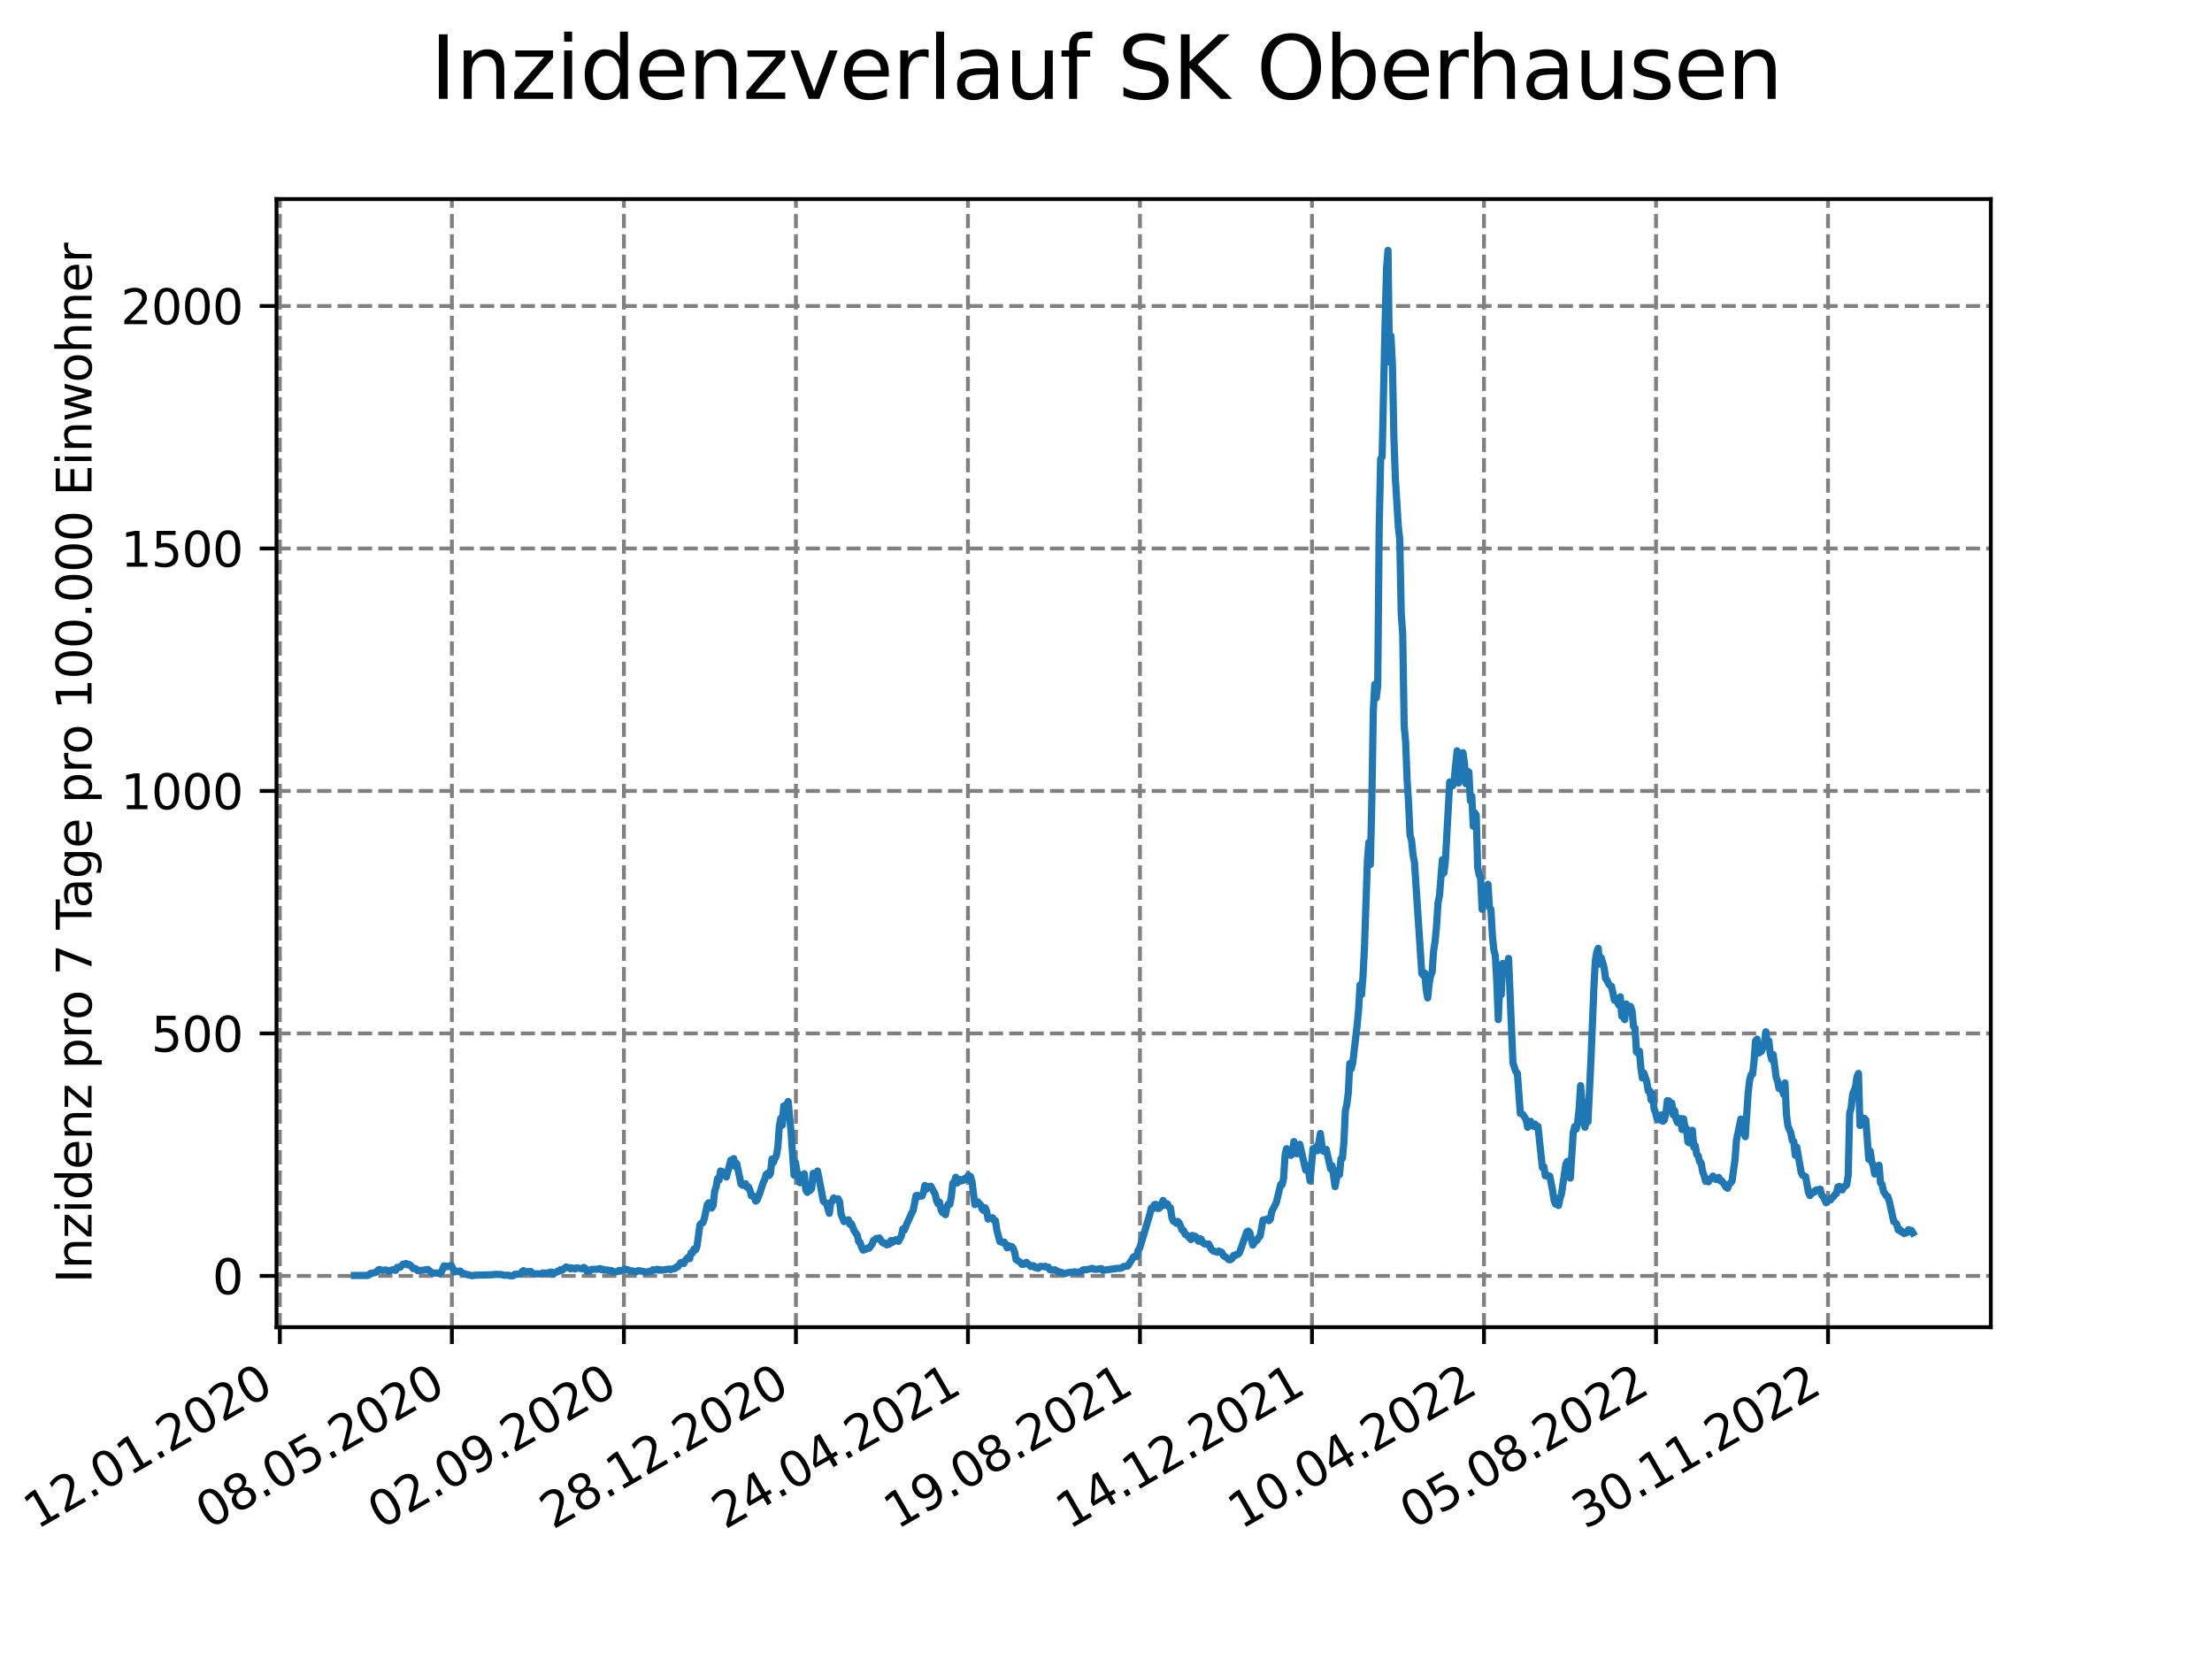 <?xml version="1.0" encoding="utf-8" standalone="no"?>
<!DOCTYPE svg PUBLIC "-//W3C//DTD SVG 1.1//EN"
  "http://www.w3.org/Graphics/SVG/1.1/DTD/svg11.dtd">
<svg xmlns:xlink="http://www.w3.org/1999/xlink" width="460.8pt" height="345.6pt" viewBox="0 0 460.8 345.6" xmlns="http://www.w3.org/2000/svg" version="1.1">
 <defs>
  <style type="text/css">*{stroke-linejoin: round; stroke-linecap: butt}</style>
 </defs>
 <g id="figure_1">
  <g id="patch_1">
   <path d="M 0 345.6 
L 460.8 345.6 
L 460.8 0 
L 0 0 
z
" style="fill: #ffffff"/>
  </g>
  <g id="axes_1">
   <g id="patch_2">
    <path d="M 57.6 276.48 
L 414.72 276.48 
L 414.72 41.472 
L 57.6 41.472 
z
" style="fill: #ffffff"/>
   </g>
   <g id="matplotlib.axis_1">
    <g id="xtick_1">
     <g id="line2d_1">
      <path d="M 58.302 276.48 
L 58.302 41.472 
" clip-path="url(#p9acbd0d16f)" style="fill: none; stroke-dasharray: 2.96,1.28; stroke-dashoffset: 0; stroke: #808080; stroke-width: 0.8"/>
     </g>
     <g id="line2d_2">
      <defs>
       <path id="md2daea4fb6" d="M 0 0 
L 0 3.5 
" style="stroke: #000000; stroke-width: 0.8"/>
      </defs>
      <g>
       <use xlink:href="#md2daea4fb6" x="58.302" y="276.48" style="stroke: #000000; stroke-width: 0.8"/>
      </g>
     </g>
     <g id="text_1">
      <!-- 12.01.2020 -->
      <g transform="translate(7.677 318.689) rotate(-30) scale(0.1 -0.1)">
       <defs>
        <path id="DejaVuSans-31" d="M 794 531 
L 1825 531 
L 1825 4091 
L 703 3866 
L 703 4441 
L 1819 4666 
L 2450 4666 
L 2450 531 
L 3481 531 
L 3481 0 
L 794 0 
L 794 531 
z
" transform="scale(0.016)"/>
        <path id="DejaVuSans-32" d="M 1228 531 
L 3431 531 
L 3431 0 
L 469 0 
L 469 531 
Q 828 903 1448 1529 
Q 2069 2156 2228 2338 
Q 2531 2678 2651 2914 
Q 2772 3150 2772 3378 
Q 2772 3750 2511 3984 
Q 2250 4219 1831 4219 
Q 1534 4219 1204 4116 
Q 875 4013 500 3803 
L 500 4441 
Q 881 4594 1212 4672 
Q 1544 4750 1819 4750 
Q 2544 4750 2975 4387 
Q 3406 4025 3406 3419 
Q 3406 3131 3298 2873 
Q 3191 2616 2906 2266 
Q 2828 2175 2409 1742 
Q 1991 1309 1228 531 
z
" transform="scale(0.016)"/>
        <path id="DejaVuSans-2e" d="M 684 794 
L 1344 794 
L 1344 0 
L 684 0 
L 684 794 
z
" transform="scale(0.016)"/>
        <path id="DejaVuSans-30" d="M 2034 4250 
Q 1547 4250 1301 3770 
Q 1056 3291 1056 2328 
Q 1056 1369 1301 889 
Q 1547 409 2034 409 
Q 2525 409 2770 889 
Q 3016 1369 3016 2328 
Q 3016 3291 2770 3770 
Q 2525 4250 2034 4250 
z
M 2034 4750 
Q 2819 4750 3233 4129 
Q 3647 3509 3647 2328 
Q 3647 1150 3233 529 
Q 2819 -91 2034 -91 
Q 1250 -91 836 529 
Q 422 1150 422 2328 
Q 422 3509 836 4129 
Q 1250 4750 2034 4750 
z
" transform="scale(0.016)"/>
       </defs>
       <use xlink:href="#DejaVuSans-31"/>
       <use xlink:href="#DejaVuSans-32" x="63.623"/>
       <use xlink:href="#DejaVuSans-2e" x="127.246"/>
       <use xlink:href="#DejaVuSans-30" x="159.033"/>
       <use xlink:href="#DejaVuSans-31" x="222.656"/>
       <use xlink:href="#DejaVuSans-2e" x="286.279"/>
       <use xlink:href="#DejaVuSans-32" x="318.066"/>
       <use xlink:href="#DejaVuSans-30" x="381.689"/>
       <use xlink:href="#DejaVuSans-32" x="445.312"/>
       <use xlink:href="#DejaVuSans-30" x="508.936"/>
      </g>
     </g>
    </g>
    <g id="xtick_2">
     <g id="line2d_3">
      <path d="M 94.136 276.48 
L 94.136 41.472 
" clip-path="url(#p9acbd0d16f)" style="fill: none; stroke-dasharray: 2.96,1.28; stroke-dashoffset: 0; stroke: #808080; stroke-width: 0.8"/>
     </g>
     <g id="line2d_4">
      <g>
       <use xlink:href="#md2daea4fb6" x="94.136" y="276.48" style="stroke: #000000; stroke-width: 0.8"/>
      </g>
     </g>
     <g id="text_2">
      <!-- 08.05.2020 -->
      <g transform="translate(43.511 318.689) rotate(-30) scale(0.1 -0.1)">
       <defs>
        <path id="DejaVuSans-38" d="M 2034 2216 
Q 1584 2216 1326 1975 
Q 1069 1734 1069 1313 
Q 1069 891 1326 650 
Q 1584 409 2034 409 
Q 2484 409 2743 651 
Q 3003 894 3003 1313 
Q 3003 1734 2745 1975 
Q 2488 2216 2034 2216 
z
M 1403 2484 
Q 997 2584 770 2862 
Q 544 3141 544 3541 
Q 544 4100 942 4425 
Q 1341 4750 2034 4750 
Q 2731 4750 3128 4425 
Q 3525 4100 3525 3541 
Q 3525 3141 3298 2862 
Q 3072 2584 2669 2484 
Q 3125 2378 3379 2068 
Q 3634 1759 3634 1313 
Q 3634 634 3220 271 
Q 2806 -91 2034 -91 
Q 1263 -91 848 271 
Q 434 634 434 1313 
Q 434 1759 690 2068 
Q 947 2378 1403 2484 
z
M 1172 3481 
Q 1172 3119 1398 2916 
Q 1625 2713 2034 2713 
Q 2441 2713 2670 2916 
Q 2900 3119 2900 3481 
Q 2900 3844 2670 4047 
Q 2441 4250 2034 4250 
Q 1625 4250 1398 4047 
Q 1172 3844 1172 3481 
z
" transform="scale(0.016)"/>
        <path id="DejaVuSans-35" d="M 691 4666 
L 3169 4666 
L 3169 4134 
L 1269 4134 
L 1269 2991 
Q 1406 3038 1543 3061 
Q 1681 3084 1819 3084 
Q 2600 3084 3056 2656 
Q 3513 2228 3513 1497 
Q 3513 744 3044 326 
Q 2575 -91 1722 -91 
Q 1428 -91 1123 -41 
Q 819 9 494 109 
L 494 744 
Q 775 591 1075 516 
Q 1375 441 1709 441 
Q 2250 441 2565 725 
Q 2881 1009 2881 1497 
Q 2881 1984 2565 2268 
Q 2250 2553 1709 2553 
Q 1456 2553 1204 2497 
Q 953 2441 691 2322 
L 691 4666 
z
" transform="scale(0.016)"/>
       </defs>
       <use xlink:href="#DejaVuSans-30"/>
       <use xlink:href="#DejaVuSans-38" x="63.623"/>
       <use xlink:href="#DejaVuSans-2e" x="127.246"/>
       <use xlink:href="#DejaVuSans-30" x="159.033"/>
       <use xlink:href="#DejaVuSans-35" x="222.656"/>
       <use xlink:href="#DejaVuSans-2e" x="286.279"/>
       <use xlink:href="#DejaVuSans-32" x="318.066"/>
       <use xlink:href="#DejaVuSans-30" x="381.689"/>
       <use xlink:href="#DejaVuSans-32" x="445.312"/>
       <use xlink:href="#DejaVuSans-30" x="508.936"/>
      </g>
     </g>
    </g>
    <g id="xtick_3">
     <g id="line2d_5">
      <path d="M 129.971 276.48 
L 129.971 41.472 
" clip-path="url(#p9acbd0d16f)" style="fill: none; stroke-dasharray: 2.96,1.28; stroke-dashoffset: 0; stroke: #808080; stroke-width: 0.8"/>
     </g>
     <g id="line2d_6">
      <g>
       <use xlink:href="#md2daea4fb6" x="129.971" y="276.48" style="stroke: #000000; stroke-width: 0.8"/>
      </g>
     </g>
     <g id="text_3">
      <!-- 02.09.2020 -->
      <g transform="translate(79.346 318.689) rotate(-30) scale(0.1 -0.1)">
       <defs>
        <path id="DejaVuSans-39" d="M 703 97 
L 703 672 
Q 941 559 1184 500 
Q 1428 441 1663 441 
Q 2288 441 2617 861 
Q 2947 1281 2994 2138 
Q 2813 1869 2534 1725 
Q 2256 1581 1919 1581 
Q 1219 1581 811 2004 
Q 403 2428 403 3163 
Q 403 3881 828 4315 
Q 1253 4750 1959 4750 
Q 2769 4750 3195 4129 
Q 3622 3509 3622 2328 
Q 3622 1225 3098 567 
Q 2575 -91 1691 -91 
Q 1453 -91 1209 -44 
Q 966 3 703 97 
z
M 1959 2075 
Q 2384 2075 2632 2365 
Q 2881 2656 2881 3163 
Q 2881 3666 2632 3958 
Q 2384 4250 1959 4250 
Q 1534 4250 1286 3958 
Q 1038 3666 1038 3163 
Q 1038 2656 1286 2365 
Q 1534 2075 1959 2075 
z
" transform="scale(0.016)"/>
       </defs>
       <use xlink:href="#DejaVuSans-30"/>
       <use xlink:href="#DejaVuSans-32" x="63.623"/>
       <use xlink:href="#DejaVuSans-2e" x="127.246"/>
       <use xlink:href="#DejaVuSans-30" x="159.033"/>
       <use xlink:href="#DejaVuSans-39" x="222.656"/>
       <use xlink:href="#DejaVuSans-2e" x="286.279"/>
       <use xlink:href="#DejaVuSans-32" x="318.066"/>
       <use xlink:href="#DejaVuSans-30" x="381.689"/>
       <use xlink:href="#DejaVuSans-32" x="445.312"/>
       <use xlink:href="#DejaVuSans-30" x="508.936"/>
      </g>
     </g>
    </g>
    <g id="xtick_4">
     <g id="line2d_7">
      <path d="M 165.805 276.48 
L 165.805 41.472 
" clip-path="url(#p9acbd0d16f)" style="fill: none; stroke-dasharray: 2.96,1.28; stroke-dashoffset: 0; stroke: #808080; stroke-width: 0.8"/>
     </g>
     <g id="line2d_8">
      <g>
       <use xlink:href="#md2daea4fb6" x="165.805" y="276.48" style="stroke: #000000; stroke-width: 0.8"/>
      </g>
     </g>
     <g id="text_4">
      <!-- 28.12.2020 -->
      <g transform="translate(115.18 318.689) rotate(-30) scale(0.1 -0.1)">
       <use xlink:href="#DejaVuSans-32"/>
       <use xlink:href="#DejaVuSans-38" x="63.623"/>
       <use xlink:href="#DejaVuSans-2e" x="127.246"/>
       <use xlink:href="#DejaVuSans-31" x="159.033"/>
       <use xlink:href="#DejaVuSans-32" x="222.656"/>
       <use xlink:href="#DejaVuSans-2e" x="286.279"/>
       <use xlink:href="#DejaVuSans-32" x="318.066"/>
       <use xlink:href="#DejaVuSans-30" x="381.689"/>
       <use xlink:href="#DejaVuSans-32" x="445.312"/>
       <use xlink:href="#DejaVuSans-30" x="508.936"/>
      </g>
     </g>
    </g>
    <g id="xtick_5">
     <g id="line2d_9">
      <path d="M 201.64 276.48 
L 201.64 41.472 
" clip-path="url(#p9acbd0d16f)" style="fill: none; stroke-dasharray: 2.96,1.28; stroke-dashoffset: 0; stroke: #808080; stroke-width: 0.8"/>
     </g>
     <g id="line2d_10">
      <g>
       <use xlink:href="#md2daea4fb6" x="201.64" y="276.48" style="stroke: #000000; stroke-width: 0.8"/>
      </g>
     </g>
     <g id="text_5">
      <!-- 24.04.2021 -->
      <g transform="translate(151.015 318.689) rotate(-30) scale(0.1 -0.1)">
       <defs>
        <path id="DejaVuSans-34" d="M 2419 4116 
L 825 1625 
L 2419 1625 
L 2419 4116 
z
M 2253 4666 
L 3047 4666 
L 3047 1625 
L 3713 1625 
L 3713 1100 
L 3047 1100 
L 3047 0 
L 2419 0 
L 2419 1100 
L 313 1100 
L 313 1709 
L 2253 4666 
z
" transform="scale(0.016)"/>
       </defs>
       <use xlink:href="#DejaVuSans-32"/>
       <use xlink:href="#DejaVuSans-34" x="63.623"/>
       <use xlink:href="#DejaVuSans-2e" x="127.246"/>
       <use xlink:href="#DejaVuSans-30" x="159.033"/>
       <use xlink:href="#DejaVuSans-34" x="222.656"/>
       <use xlink:href="#DejaVuSans-2e" x="286.279"/>
       <use xlink:href="#DejaVuSans-32" x="318.066"/>
       <use xlink:href="#DejaVuSans-30" x="381.689"/>
       <use xlink:href="#DejaVuSans-32" x="445.312"/>
       <use xlink:href="#DejaVuSans-31" x="508.936"/>
      </g>
     </g>
    </g>
    <g id="xtick_6">
     <g id="line2d_11">
      <path d="M 237.474 276.48 
L 237.474 41.472 
" clip-path="url(#p9acbd0d16f)" style="fill: none; stroke-dasharray: 2.96,1.28; stroke-dashoffset: 0; stroke: #808080; stroke-width: 0.8"/>
     </g>
     <g id="line2d_12">
      <g>
       <use xlink:href="#md2daea4fb6" x="237.474" y="276.48" style="stroke: #000000; stroke-width: 0.8"/>
      </g>
     </g>
     <g id="text_6">
      <!-- 19.08.2021 -->
      <g transform="translate(186.849 318.689) rotate(-30) scale(0.1 -0.1)">
       <use xlink:href="#DejaVuSans-31"/>
       <use xlink:href="#DejaVuSans-39" x="63.623"/>
       <use xlink:href="#DejaVuSans-2e" x="127.246"/>
       <use xlink:href="#DejaVuSans-30" x="159.033"/>
       <use xlink:href="#DejaVuSans-38" x="222.656"/>
       <use xlink:href="#DejaVuSans-2e" x="286.279"/>
       <use xlink:href="#DejaVuSans-32" x="318.066"/>
       <use xlink:href="#DejaVuSans-30" x="381.689"/>
       <use xlink:href="#DejaVuSans-32" x="445.312"/>
       <use xlink:href="#DejaVuSans-31" x="508.936"/>
      </g>
     </g>
    </g>
    <g id="xtick_7">
     <g id="line2d_13">
      <path d="M 273.309 276.48 
L 273.309 41.472 
" clip-path="url(#p9acbd0d16f)" style="fill: none; stroke-dasharray: 2.96,1.28; stroke-dashoffset: 0; stroke: #808080; stroke-width: 0.8"/>
     </g>
     <g id="line2d_14">
      <g>
       <use xlink:href="#md2daea4fb6" x="273.309" y="276.48" style="stroke: #000000; stroke-width: 0.8"/>
      </g>
     </g>
     <g id="text_7">
      <!-- 14.12.2021 -->
      <g transform="translate(222.684 318.689) rotate(-30) scale(0.1 -0.1)">
       <use xlink:href="#DejaVuSans-31"/>
       <use xlink:href="#DejaVuSans-34" x="63.623"/>
       <use xlink:href="#DejaVuSans-2e" x="127.246"/>
       <use xlink:href="#DejaVuSans-31" x="159.033"/>
       <use xlink:href="#DejaVuSans-32" x="222.656"/>
       <use xlink:href="#DejaVuSans-2e" x="286.279"/>
       <use xlink:href="#DejaVuSans-32" x="318.066"/>
       <use xlink:href="#DejaVuSans-30" x="381.689"/>
       <use xlink:href="#DejaVuSans-32" x="445.312"/>
       <use xlink:href="#DejaVuSans-31" x="508.936"/>
      </g>
     </g>
    </g>
    <g id="xtick_8">
     <g id="line2d_15">
      <path d="M 309.143 276.48 
L 309.143 41.472 
" clip-path="url(#p9acbd0d16f)" style="fill: none; stroke-dasharray: 2.96,1.28; stroke-dashoffset: 0; stroke: #808080; stroke-width: 0.8"/>
     </g>
     <g id="line2d_16">
      <g>
       <use xlink:href="#md2daea4fb6" x="309.143" y="276.48" style="stroke: #000000; stroke-width: 0.8"/>
      </g>
     </g>
     <g id="text_8">
      <!-- 10.04.2022 -->
      <g transform="translate(258.518 318.689) rotate(-30) scale(0.1 -0.1)">
       <use xlink:href="#DejaVuSans-31"/>
       <use xlink:href="#DejaVuSans-30" x="63.623"/>
       <use xlink:href="#DejaVuSans-2e" x="127.246"/>
       <use xlink:href="#DejaVuSans-30" x="159.033"/>
       <use xlink:href="#DejaVuSans-34" x="222.656"/>
       <use xlink:href="#DejaVuSans-2e" x="286.279"/>
       <use xlink:href="#DejaVuSans-32" x="318.066"/>
       <use xlink:href="#DejaVuSans-30" x="381.689"/>
       <use xlink:href="#DejaVuSans-32" x="445.312"/>
       <use xlink:href="#DejaVuSans-32" x="508.936"/>
      </g>
     </g>
    </g>
    <g id="xtick_9">
     <g id="line2d_17">
      <path d="M 344.978 276.48 
L 344.978 41.472 
" clip-path="url(#p9acbd0d16f)" style="fill: none; stroke-dasharray: 2.96,1.28; stroke-dashoffset: 0; stroke: #808080; stroke-width: 0.8"/>
     </g>
     <g id="line2d_18">
      <g>
       <use xlink:href="#md2daea4fb6" x="344.978" y="276.48" style="stroke: #000000; stroke-width: 0.8"/>
      </g>
     </g>
     <g id="text_9">
      <!-- 05.08.2022 -->
      <g transform="translate(294.353 318.689) rotate(-30) scale(0.1 -0.1)">
       <use xlink:href="#DejaVuSans-30"/>
       <use xlink:href="#DejaVuSans-35" x="63.623"/>
       <use xlink:href="#DejaVuSans-2e" x="127.246"/>
       <use xlink:href="#DejaVuSans-30" x="159.033"/>
       <use xlink:href="#DejaVuSans-38" x="222.656"/>
       <use xlink:href="#DejaVuSans-2e" x="286.279"/>
       <use xlink:href="#DejaVuSans-32" x="318.066"/>
       <use xlink:href="#DejaVuSans-30" x="381.689"/>
       <use xlink:href="#DejaVuSans-32" x="445.312"/>
       <use xlink:href="#DejaVuSans-32" x="508.936"/>
      </g>
     </g>
    </g>
    <g id="xtick_10">
     <g id="line2d_19">
      <path d="M 380.812 276.48 
L 380.812 41.472 
" clip-path="url(#p9acbd0d16f)" style="fill: none; stroke-dasharray: 2.96,1.28; stroke-dashoffset: 0; stroke: #808080; stroke-width: 0.8"/>
     </g>
     <g id="line2d_20">
      <g>
       <use xlink:href="#md2daea4fb6" x="380.812" y="276.48" style="stroke: #000000; stroke-width: 0.8"/>
      </g>
     </g>
     <g id="text_10">
      <!-- 30.11.2022 -->
      <g transform="translate(330.187 318.689) rotate(-30) scale(0.1 -0.1)">
       <defs>
        <path id="DejaVuSans-33" d="M 2597 2516 
Q 3050 2419 3304 2112 
Q 3559 1806 3559 1356 
Q 3559 666 3084 287 
Q 2609 -91 1734 -91 
Q 1441 -91 1130 -33 
Q 819 25 488 141 
L 488 750 
Q 750 597 1062 519 
Q 1375 441 1716 441 
Q 2309 441 2620 675 
Q 2931 909 2931 1356 
Q 2931 1769 2642 2001 
Q 2353 2234 1838 2234 
L 1294 2234 
L 1294 2753 
L 1863 2753 
Q 2328 2753 2575 2939 
Q 2822 3125 2822 3475 
Q 2822 3834 2567 4026 
Q 2313 4219 1838 4219 
Q 1578 4219 1281 4162 
Q 984 4106 628 3988 
L 628 4550 
Q 988 4650 1302 4700 
Q 1616 4750 1894 4750 
Q 2613 4750 3031 4423 
Q 3450 4097 3450 3541 
Q 3450 3153 3228 2886 
Q 3006 2619 2597 2516 
z
" transform="scale(0.016)"/>
       </defs>
       <use xlink:href="#DejaVuSans-33"/>
       <use xlink:href="#DejaVuSans-30" x="63.623"/>
       <use xlink:href="#DejaVuSans-2e" x="127.246"/>
       <use xlink:href="#DejaVuSans-31" x="159.033"/>
       <use xlink:href="#DejaVuSans-31" x="222.656"/>
       <use xlink:href="#DejaVuSans-2e" x="286.279"/>
       <use xlink:href="#DejaVuSans-32" x="318.066"/>
       <use xlink:href="#DejaVuSans-30" x="381.689"/>
       <use xlink:href="#DejaVuSans-32" x="445.312"/>
       <use xlink:href="#DejaVuSans-32" x="508.936"/>
      </g>
     </g>
    </g>
   </g>
   <g id="matplotlib.axis_2">
    <g id="ytick_1">
     <g id="line2d_21">
      <path d="M 57.6 265.798 
L 414.72 265.798 
" clip-path="url(#p9acbd0d16f)" style="fill: none; stroke-dasharray: 2.96,1.28; stroke-dashoffset: 0; stroke: #808080; stroke-width: 0.8"/>
     </g>
     <g id="line2d_22">
      <defs>
       <path id="m9618e365d1" d="M 0 0 
L -3.5 0 
" style="stroke: #000000; stroke-width: 0.8"/>
      </defs>
      <g>
       <use xlink:href="#m9618e365d1" x="57.6" y="265.798" style="stroke: #000000; stroke-width: 0.8"/>
      </g>
     </g>
     <g id="text_11">
      <!-- 0 -->
      <g transform="translate(44.237 269.597) scale(0.1 -0.1)">
       <use xlink:href="#DejaVuSans-30"/>
      </g>
     </g>
    </g>
    <g id="ytick_2">
     <g id="line2d_23">
      <path d="M 57.6 215.284 
L 414.72 215.284 
" clip-path="url(#p9acbd0d16f)" style="fill: none; stroke-dasharray: 2.96,1.28; stroke-dashoffset: 0; stroke: #808080; stroke-width: 0.8"/>
     </g>
     <g id="line2d_24">
      <g>
       <use xlink:href="#m9618e365d1" x="57.6" y="215.284" style="stroke: #000000; stroke-width: 0.8"/>
      </g>
     </g>
     <g id="text_12">
      <!-- 500 -->
      <g transform="translate(31.512 219.083) scale(0.1 -0.1)">
       <use xlink:href="#DejaVuSans-35"/>
       <use xlink:href="#DejaVuSans-30" x="63.623"/>
       <use xlink:href="#DejaVuSans-30" x="127.246"/>
      </g>
     </g>
    </g>
    <g id="ytick_3">
     <g id="line2d_25">
      <path d="M 57.6 164.769 
L 414.72 164.769 
" clip-path="url(#p9acbd0d16f)" style="fill: none; stroke-dasharray: 2.96,1.28; stroke-dashoffset: 0; stroke: #808080; stroke-width: 0.8"/>
     </g>
     <g id="line2d_26">
      <g>
       <use xlink:href="#m9618e365d1" x="57.6" y="164.769" style="stroke: #000000; stroke-width: 0.8"/>
      </g>
     </g>
     <g id="text_13">
      <!-- 1000 -->
      <g transform="translate(25.15 168.569) scale(0.1 -0.1)">
       <use xlink:href="#DejaVuSans-31"/>
       <use xlink:href="#DejaVuSans-30" x="63.623"/>
       <use xlink:href="#DejaVuSans-30" x="127.246"/>
       <use xlink:href="#DejaVuSans-30" x="190.869"/>
      </g>
     </g>
    </g>
    <g id="ytick_4">
     <g id="line2d_27">
      <path d="M 57.6 114.255 
L 414.72 114.255 
" clip-path="url(#p9acbd0d16f)" style="fill: none; stroke-dasharray: 2.96,1.28; stroke-dashoffset: 0; stroke: #808080; stroke-width: 0.8"/>
     </g>
     <g id="line2d_28">
      <g>
       <use xlink:href="#m9618e365d1" x="57.6" y="114.255" style="stroke: #000000; stroke-width: 0.8"/>
      </g>
     </g>
     <g id="text_14">
      <!-- 1500 -->
      <g transform="translate(25.15 118.054) scale(0.1 -0.1)">
       <use xlink:href="#DejaVuSans-31"/>
       <use xlink:href="#DejaVuSans-35" x="63.623"/>
       <use xlink:href="#DejaVuSans-30" x="127.246"/>
       <use xlink:href="#DejaVuSans-30" x="190.869"/>
      </g>
     </g>
    </g>
    <g id="ytick_5">
     <g id="line2d_29">
      <path d="M 57.6 63.741 
L 414.72 63.741 
" clip-path="url(#p9acbd0d16f)" style="fill: none; stroke-dasharray: 2.96,1.28; stroke-dashoffset: 0; stroke: #808080; stroke-width: 0.8"/>
     </g>
     <g id="line2d_30">
      <g>
       <use xlink:href="#m9618e365d1" x="57.6" y="63.741" style="stroke: #000000; stroke-width: 0.8"/>
      </g>
     </g>
     <g id="text_15">
      <!-- 2000 -->
      <g transform="translate(25.15 67.54) scale(0.1 -0.1)">
       <use xlink:href="#DejaVuSans-32"/>
       <use xlink:href="#DejaVuSans-30" x="63.623"/>
       <use xlink:href="#DejaVuSans-30" x="127.246"/>
       <use xlink:href="#DejaVuSans-30" x="190.869"/>
      </g>
     </g>
    </g>
    <g id="text_16">
     <!-- Inzidenz pro 7 Tage pro 100.000 Einwohner -->
     <g transform="translate(19.07 267.301) rotate(-90) scale(0.1 -0.1)">
      <defs>
       <path id="DejaVuSans-49" d="M 628 4666 
L 1259 4666 
L 1259 0 
L 628 0 
L 628 4666 
z
" transform="scale(0.016)"/>
       <path id="DejaVuSans-6e" d="M 3513 2113 
L 3513 0 
L 2938 0 
L 2938 2094 
Q 2938 2591 2744 2837 
Q 2550 3084 2163 3084 
Q 1697 3084 1428 2787 
Q 1159 2491 1159 1978 
L 1159 0 
L 581 0 
L 581 3500 
L 1159 3500 
L 1159 2956 
Q 1366 3272 1645 3428 
Q 1925 3584 2291 3584 
Q 2894 3584 3203 3211 
Q 3513 2838 3513 2113 
z
" transform="scale(0.016)"/>
       <path id="DejaVuSans-7a" d="M 353 3500 
L 3084 3500 
L 3084 2975 
L 922 459 
L 3084 459 
L 3084 0 
L 275 0 
L 275 525 
L 2438 3041 
L 353 3041 
L 353 3500 
z
" transform="scale(0.016)"/>
       <path id="DejaVuSans-69" d="M 603 3500 
L 1178 3500 
L 1178 0 
L 603 0 
L 603 3500 
z
M 603 4863 
L 1178 4863 
L 1178 4134 
L 603 4134 
L 603 4863 
z
" transform="scale(0.016)"/>
       <path id="DejaVuSans-64" d="M 2906 2969 
L 2906 4863 
L 3481 4863 
L 3481 0 
L 2906 0 
L 2906 525 
Q 2725 213 2448 61 
Q 2172 -91 1784 -91 
Q 1150 -91 751 415 
Q 353 922 353 1747 
Q 353 2572 751 3078 
Q 1150 3584 1784 3584 
Q 2172 3584 2448 3432 
Q 2725 3281 2906 2969 
z
M 947 1747 
Q 947 1113 1208 752 
Q 1469 391 1925 391 
Q 2381 391 2643 752 
Q 2906 1113 2906 1747 
Q 2906 2381 2643 2742 
Q 2381 3103 1925 3103 
Q 1469 3103 1208 2742 
Q 947 2381 947 1747 
z
" transform="scale(0.016)"/>
       <path id="DejaVuSans-65" d="M 3597 1894 
L 3597 1613 
L 953 1613 
Q 991 1019 1311 708 
Q 1631 397 2203 397 
Q 2534 397 2845 478 
Q 3156 559 3463 722 
L 3463 178 
Q 3153 47 2828 -22 
Q 2503 -91 2169 -91 
Q 1331 -91 842 396 
Q 353 884 353 1716 
Q 353 2575 817 3079 
Q 1281 3584 2069 3584 
Q 2775 3584 3186 3129 
Q 3597 2675 3597 1894 
z
M 3022 2063 
Q 3016 2534 2758 2815 
Q 2500 3097 2075 3097 
Q 1594 3097 1305 2825 
Q 1016 2553 972 2059 
L 3022 2063 
z
" transform="scale(0.016)"/>
       <path id="DejaVuSans-20" transform="scale(0.016)"/>
       <path id="DejaVuSans-70" d="M 1159 525 
L 1159 -1331 
L 581 -1331 
L 581 3500 
L 1159 3500 
L 1159 2969 
Q 1341 3281 1617 3432 
Q 1894 3584 2278 3584 
Q 2916 3584 3314 3078 
Q 3713 2572 3713 1747 
Q 3713 922 3314 415 
Q 2916 -91 2278 -91 
Q 1894 -91 1617 61 
Q 1341 213 1159 525 
z
M 3116 1747 
Q 3116 2381 2855 2742 
Q 2594 3103 2138 3103 
Q 1681 3103 1420 2742 
Q 1159 2381 1159 1747 
Q 1159 1113 1420 752 
Q 1681 391 2138 391 
Q 2594 391 2855 752 
Q 3116 1113 3116 1747 
z
" transform="scale(0.016)"/>
       <path id="DejaVuSans-72" d="M 2631 2963 
Q 2534 3019 2420 3045 
Q 2306 3072 2169 3072 
Q 1681 3072 1420 2755 
Q 1159 2438 1159 1844 
L 1159 0 
L 581 0 
L 581 3500 
L 1159 3500 
L 1159 2956 
Q 1341 3275 1631 3429 
Q 1922 3584 2338 3584 
Q 2397 3584 2469 3576 
Q 2541 3569 2628 3553 
L 2631 2963 
z
" transform="scale(0.016)"/>
       <path id="DejaVuSans-6f" d="M 1959 3097 
Q 1497 3097 1228 2736 
Q 959 2375 959 1747 
Q 959 1119 1226 758 
Q 1494 397 1959 397 
Q 2419 397 2687 759 
Q 2956 1122 2956 1747 
Q 2956 2369 2687 2733 
Q 2419 3097 1959 3097 
z
M 1959 3584 
Q 2709 3584 3137 3096 
Q 3566 2609 3566 1747 
Q 3566 888 3137 398 
Q 2709 -91 1959 -91 
Q 1206 -91 779 398 
Q 353 888 353 1747 
Q 353 2609 779 3096 
Q 1206 3584 1959 3584 
z
" transform="scale(0.016)"/>
       <path id="DejaVuSans-37" d="M 525 4666 
L 3525 4666 
L 3525 4397 
L 1831 0 
L 1172 0 
L 2766 4134 
L 525 4134 
L 525 4666 
z
" transform="scale(0.016)"/>
       <path id="DejaVuSans-54" d="M -19 4666 
L 3928 4666 
L 3928 4134 
L 2272 4134 
L 2272 0 
L 1638 0 
L 1638 4134 
L -19 4134 
L -19 4666 
z
" transform="scale(0.016)"/>
       <path id="DejaVuSans-61" d="M 2194 1759 
Q 1497 1759 1228 1600 
Q 959 1441 959 1056 
Q 959 750 1161 570 
Q 1363 391 1709 391 
Q 2188 391 2477 730 
Q 2766 1069 2766 1631 
L 2766 1759 
L 2194 1759 
z
M 3341 1997 
L 3341 0 
L 2766 0 
L 2766 531 
Q 2569 213 2275 61 
Q 1981 -91 1556 -91 
Q 1019 -91 701 211 
Q 384 513 384 1019 
Q 384 1609 779 1909 
Q 1175 2209 1959 2209 
L 2766 2209 
L 2766 2266 
Q 2766 2663 2505 2880 
Q 2244 3097 1772 3097 
Q 1472 3097 1187 3025 
Q 903 2953 641 2809 
L 641 3341 
Q 956 3463 1253 3523 
Q 1550 3584 1831 3584 
Q 2591 3584 2966 3190 
Q 3341 2797 3341 1997 
z
" transform="scale(0.016)"/>
       <path id="DejaVuSans-67" d="M 2906 1791 
Q 2906 2416 2648 2759 
Q 2391 3103 1925 3103 
Q 1463 3103 1205 2759 
Q 947 2416 947 1791 
Q 947 1169 1205 825 
Q 1463 481 1925 481 
Q 2391 481 2648 825 
Q 2906 1169 2906 1791 
z
M 3481 434 
Q 3481 -459 3084 -895 
Q 2688 -1331 1869 -1331 
Q 1566 -1331 1297 -1286 
Q 1028 -1241 775 -1147 
L 775 -588 
Q 1028 -725 1275 -790 
Q 1522 -856 1778 -856 
Q 2344 -856 2625 -561 
Q 2906 -266 2906 331 
L 2906 616 
Q 2728 306 2450 153 
Q 2172 0 1784 0 
Q 1141 0 747 490 
Q 353 981 353 1791 
Q 353 2603 747 3093 
Q 1141 3584 1784 3584 
Q 2172 3584 2450 3431 
Q 2728 3278 2906 2969 
L 2906 3500 
L 3481 3500 
L 3481 434 
z
" transform="scale(0.016)"/>
       <path id="DejaVuSans-45" d="M 628 4666 
L 3578 4666 
L 3578 4134 
L 1259 4134 
L 1259 2753 
L 3481 2753 
L 3481 2222 
L 1259 2222 
L 1259 531 
L 3634 531 
L 3634 0 
L 628 0 
L 628 4666 
z
" transform="scale(0.016)"/>
       <path id="DejaVuSans-77" d="M 269 3500 
L 844 3500 
L 1563 769 
L 2278 3500 
L 2956 3500 
L 3675 769 
L 4391 3500 
L 4966 3500 
L 4050 0 
L 3372 0 
L 2619 2869 
L 1863 0 
L 1184 0 
L 269 3500 
z
" transform="scale(0.016)"/>
       <path id="DejaVuSans-68" d="M 3513 2113 
L 3513 0 
L 2938 0 
L 2938 2094 
Q 2938 2591 2744 2837 
Q 2550 3084 2163 3084 
Q 1697 3084 1428 2787 
Q 1159 2491 1159 1978 
L 1159 0 
L 581 0 
L 581 4863 
L 1159 4863 
L 1159 2956 
Q 1366 3272 1645 3428 
Q 1925 3584 2291 3584 
Q 2894 3584 3203 3211 
Q 3513 2838 3513 2113 
z
" transform="scale(0.016)"/>
      </defs>
      <use xlink:href="#DejaVuSans-49"/>
      <use xlink:href="#DejaVuSans-6e" x="29.492"/>
      <use xlink:href="#DejaVuSans-7a" x="92.871"/>
      <use xlink:href="#DejaVuSans-69" x="145.361"/>
      <use xlink:href="#DejaVuSans-64" x="173.145"/>
      <use xlink:href="#DejaVuSans-65" x="236.621"/>
      <use xlink:href="#DejaVuSans-6e" x="298.145"/>
      <use xlink:href="#DejaVuSans-7a" x="361.523"/>
      <use xlink:href="#DejaVuSans-20" x="414.014"/>
      <use xlink:href="#DejaVuSans-70" x="445.801"/>
      <use xlink:href="#DejaVuSans-72" x="509.277"/>
      <use xlink:href="#DejaVuSans-6f" x="548.141"/>
      <use xlink:href="#DejaVuSans-20" x="609.322"/>
      <use xlink:href="#DejaVuSans-37" x="641.109"/>
      <use xlink:href="#DejaVuSans-20" x="704.732"/>
      <use xlink:href="#DejaVuSans-54" x="736.52"/>
      <use xlink:href="#DejaVuSans-61" x="781.104"/>
      <use xlink:href="#DejaVuSans-67" x="842.383"/>
      <use xlink:href="#DejaVuSans-65" x="905.859"/>
      <use xlink:href="#DejaVuSans-20" x="967.383"/>
      <use xlink:href="#DejaVuSans-70" x="999.17"/>
      <use xlink:href="#DejaVuSans-72" x="1062.646"/>
      <use xlink:href="#DejaVuSans-6f" x="1101.51"/>
      <use xlink:href="#DejaVuSans-20" x="1162.691"/>
      <use xlink:href="#DejaVuSans-31" x="1194.479"/>
      <use xlink:href="#DejaVuSans-30" x="1258.102"/>
      <use xlink:href="#DejaVuSans-30" x="1321.725"/>
      <use xlink:href="#DejaVuSans-2e" x="1385.348"/>
      <use xlink:href="#DejaVuSans-30" x="1417.135"/>
      <use xlink:href="#DejaVuSans-30" x="1480.758"/>
      <use xlink:href="#DejaVuSans-30" x="1544.381"/>
      <use xlink:href="#DejaVuSans-20" x="1608.004"/>
      <use xlink:href="#DejaVuSans-45" x="1639.791"/>
      <use xlink:href="#DejaVuSans-69" x="1702.975"/>
      <use xlink:href="#DejaVuSans-6e" x="1730.758"/>
      <use xlink:href="#DejaVuSans-77" x="1794.137"/>
      <use xlink:href="#DejaVuSans-6f" x="1875.924"/>
      <use xlink:href="#DejaVuSans-68" x="1937.105"/>
      <use xlink:href="#DejaVuSans-6e" x="2000.484"/>
      <use xlink:href="#DejaVuSans-65" x="2063.863"/>
      <use xlink:href="#DejaVuSans-72" x="2125.387"/>
     </g>
    </g>
   </g>
   <g id="line2d_31">
    <path d="M 73.833 265.702 
L 76.589 265.702 
L 77.202 265.271 
L 77.814 265.175 
L 78.121 265.127 
L 78.427 264.935 
L 78.733 264.599 
L 79.039 264.456 
L 79.652 264.647 
L 80.265 264.552 
L 80.571 264.599 
L 80.877 264.839 
L 81.796 264.504 
L 82.409 264.647 
L 82.715 264.024 
L 83.327 264.024 
L 83.94 263.353 
L 84.246 263.353 
L 84.552 263.209 
L 84.859 263.497 
L 85.165 263.401 
L 85.471 263.545 
L 86.084 264.264 
L 86.39 264.216 
L 86.696 264.36 
L 87.003 264.695 
L 88.228 264.599 
L 88.84 264.504 
L 89.147 264.456 
L 90.065 265.223 
L 90.984 265.175 
L 91.597 265.318 
L 91.903 265.079 
L 92.516 263.689 
L 93.128 263.88 
L 93.435 263.737 
L 94.047 263.641 
L 94.66 264.983 
L 95.272 264.791 
L 95.578 264.935 
L 95.885 264.791 
L 96.191 265.127 
L 96.804 265.366 
L 97.722 265.606 
L 98.335 265.75 
L 98.948 265.654 
L 102.317 265.558 
L 103.542 265.462 
L 104.461 265.51 
L 105.073 265.654 
L 105.992 265.654 
L 106.298 265.798 
L 106.911 265.75 
L 107.217 265.462 
L 108.136 265.414 
L 108.442 265.414 
L 108.748 264.887 
L 109.055 264.695 
L 109.361 264.983 
L 109.974 264.887 
L 110.586 264.887 
L 110.892 265.223 
L 111.199 265.366 
L 112.73 265.366 
L 113.036 265.175 
L 113.955 265.223 
L 114.874 264.983 
L 115.18 265.414 
L 115.793 265.079 
L 116.099 264.839 
L 116.405 264.839 
L 116.712 264.504 
L 117.018 264.647 
L 117.937 263.928 
L 118.243 264.072 
L 118.549 264.072 
L 118.856 264.312 
L 119.162 264.12 
L 119.774 264.36 
L 120.081 264.12 
L 121.306 264.312 
L 121.612 264.024 
L 121.918 264.216 
L 122.225 264.791 
L 122.837 264.791 
L 123.143 264.456 
L 123.756 264.408 
L 124.369 264.408 
L 124.981 264.264 
L 125.287 264.504 
L 125.594 264.408 
L 125.9 264.599 
L 126.513 264.552 
L 126.819 264.743 
L 127.125 264.647 
L 127.431 264.695 
L 127.738 264.983 
L 128.656 264.887 
L 128.963 264.647 
L 129.269 264.791 
L 130.188 264.36 
L 130.494 264.504 
L 130.8 264.504 
L 131.107 264.695 
L 132.026 264.791 
L 132.332 264.935 
L 132.638 264.887 
L 132.944 264.695 
L 134.169 264.887 
L 134.476 265.079 
L 135.088 264.887 
L 135.701 264.791 
L 136.007 264.504 
L 136.313 264.599 
L 136.926 264.408 
L 137.232 264.599 
L 137.539 264.504 
L 137.845 264.599 
L 139.376 264.36 
L 139.682 264.504 
L 140.295 264.264 
L 140.601 264.264 
L 140.908 263.928 
L 141.214 263.88 
L 141.826 263.018 
L 142.133 263.018 
L 142.439 263.209 
L 142.745 262.586 
L 143.358 261.915 
L 143.664 262.203 
L 143.97 260.956 
L 144.277 261.004 
L 144.583 260.189 
L 144.889 260.381 
L 145.195 259.662 
L 145.808 255.156 
L 146.114 254.821 
L 146.421 254.725 
L 146.727 253.862 
L 147.339 250.938 
L 147.646 250.555 
L 148.258 251.657 
L 148.565 251.13 
L 148.871 248.158 
L 149.177 247.247 
L 149.483 245.522 
L 149.79 245.857 
L 150.096 243.94 
L 150.402 244.036 
L 151.321 245.186 
L 152.24 241.687 
L 152.546 241.735 
L 152.852 241.351 
L 153.159 242.981 
L 153.465 242.358 
L 154.384 246.672 
L 154.69 246.912 
L 154.996 246.912 
L 155.303 246.576 
L 155.609 247.343 
L 155.915 247.247 
L 156.221 247.918 
L 156.528 249.117 
L 156.834 249.069 
L 157.14 249.452 
L 157.447 250.219 
L 157.753 249.932 
L 158.365 248.302 
L 158.978 246.384 
L 159.284 245.761 
L 159.591 244.659 
L 159.897 244.419 
L 160.203 244.898 
L 160.509 244.419 
L 160.816 241.447 
L 161.122 242.166 
L 161.428 241.303 
L 161.734 240.776 
L 162.041 238.955 
L 162.347 234.593 
L 162.653 232.963 
L 162.96 234.401 
L 163.266 230.374 
L 163.572 230.854 
L 164.185 229.464 
L 164.797 235.887 
L 165.41 244.803 
L 165.716 242.166 
L 166.022 244.131 
L 166.329 244.994 
L 166.635 246.384 
L 166.941 244.755 
L 167.247 244.994 
L 167.554 244.515 
L 167.86 247.822 
L 168.166 248.398 
L 168.473 247.87 
L 168.779 247.966 
L 169.085 247.583 
L 169.391 244.419 
L 170.004 244.611 
L 170.31 243.94 
L 171.535 250.267 
L 172.148 250.651 
L 172.76 252.76 
L 173.067 250.507 
L 173.373 250.267 
L 173.679 249.548 
L 173.986 249.884 
L 174.598 249.74 
L 174.904 250.315 
L 175.211 252.951 
L 175.823 254.485 
L 176.742 254.102 
L 177.048 255.061 
L 177.355 254.917 
L 177.967 256.451 
L 178.58 257.313 
L 178.886 258.656 
L 179.192 258.847 
L 179.499 259.854 
L 179.805 260.429 
L 180.417 260.237 
L 180.724 259.998 
L 181.03 260.046 
L 181.643 259.231 
L 181.949 258.416 
L 182.255 258.272 
L 182.561 257.985 
L 182.868 258.032 
L 183.174 257.889 
L 183.786 258.799 
L 184.093 258.991 
L 184.399 258.943 
L 184.705 259.327 
L 185.318 259.135 
L 185.624 258.416 
L 185.93 258.799 
L 186.543 258.272 
L 186.849 258.272 
L 187.156 258.608 
L 187.768 257.505 
L 188.074 256.019 
L 188.381 256.259 
L 188.993 254.773 
L 189.912 252.76 
L 190.218 252.184 
L 190.831 249.069 
L 191.137 249.021 
L 191.443 249.26 
L 191.75 249.117 
L 192.056 249.165 
L 192.362 248.398 
L 192.669 246.96 
L 192.975 247.727 
L 193.281 247.199 
L 193.587 247.391 
L 193.894 247.103 
L 194.812 248.781 
L 195.119 250.171 
L 195.425 250.794 
L 195.731 250.411 
L 196.038 251.993 
L 196.344 252.616 
L 196.65 252.568 
L 196.956 253.047 
L 197.263 251.465 
L 197.569 250.794 
L 197.875 250.89 
L 198.182 249.213 
L 198.488 246.48 
L 198.794 246.384 
L 199.1 245.234 
L 199.407 246.432 
L 200.019 245.713 
L 200.325 246.001 
L 200.632 245.905 
L 200.938 245.522 
L 201.244 245.713 
L 201.551 245.042 
L 201.857 244.898 
L 202.163 245.09 
L 202.469 246.049 
L 203.082 250.938 
L 203.695 250.363 
L 204.307 251.034 
L 204.613 251.897 
L 204.92 252.184 
L 205.226 251.609 
L 205.532 252.328 
L 205.838 253.958 
L 206.145 253.67 
L 206.451 253.766 
L 206.757 253.67 
L 207.064 254.198 
L 207.37 254.294 
L 207.676 256.307 
L 208.289 258.656 
L 208.595 258.608 
L 208.901 258.895 
L 209.208 258.751 
L 209.514 259.231 
L 209.82 259.95 
L 210.126 259.518 
L 210.433 259.758 
L 210.739 259.662 
L 211.045 259.998 
L 211.351 260.813 
L 211.658 262.394 
L 212.577 262.97 
L 212.883 263.401 
L 213.189 263.401 
L 213.802 262.97 
L 214.414 263.545 
L 214.721 263.833 
L 215.027 263.641 
L 215.333 263.689 
L 215.639 264.072 
L 215.946 264.072 
L 216.252 264.216 
L 216.558 263.88 
L 216.864 263.785 
L 217.477 263.88 
L 217.783 263.785 
L 218.09 263.976 
L 218.396 263.976 
L 218.702 264.504 
L 219.315 264.599 
L 219.621 264.504 
L 219.927 264.599 
L 220.54 264.983 
L 220.846 264.983 
L 221.765 265.318 
L 222.377 265.127 
L 223.909 264.935 
L 224.215 265.031 
L 225.134 264.983 
L 225.44 264.647 
L 225.747 264.504 
L 226.359 264.504 
L 227.584 264.216 
L 227.89 264.408 
L 228.503 264.408 
L 229.116 264.312 
L 229.422 264.264 
L 229.728 264.647 
L 230.341 264.552 
L 232.791 264.216 
L 233.403 264.216 
L 233.71 264.12 
L 234.016 263.833 
L 234.935 263.737 
L 236.16 261.819 
L 236.773 261.771 
L 237.079 260.525 
L 237.385 260.094 
L 237.998 258.08 
L 239.529 252.951 
L 239.835 251.657 
L 240.142 251.801 
L 240.448 250.986 
L 240.754 250.89 
L 241.06 251.705 
L 241.367 251.753 
L 241.673 251.513 
L 242.286 250.075 
L 242.592 251.082 
L 242.898 250.698 
L 243.204 250.794 
L 243.511 251.417 
L 243.817 251.609 
L 244.123 253.622 
L 244.43 254.389 
L 244.736 254.437 
L 245.042 254.821 
L 245.348 254.437 
L 245.655 254.773 
L 246.267 256.259 
L 246.573 256.355 
L 246.88 257.122 
L 247.186 257.218 
L 248.105 258.224 
L 248.411 257.361 
L 248.717 257.889 
L 249.024 257.553 
L 249.636 258.56 
L 249.943 258.032 
L 250.249 258.176 
L 250.555 258.847 
L 250.861 259.087 
L 251.168 259.183 
L 251.78 259.135 
L 252.393 260.333 
L 252.699 260.573 
L 253.618 260.861 
L 253.924 260.621 
L 254.537 260.909 
L 254.843 261.532 
L 255.456 261.963 
L 256.068 262.442 
L 256.374 262.394 
L 256.681 262.155 
L 256.987 261.532 
L 257.293 261.58 
L 257.599 261.292 
L 257.906 261.292 
L 258.212 260.956 
L 259.743 256.594 
L 260.05 256.451 
L 260.356 256.786 
L 260.969 259.375 
L 261.581 258.464 
L 261.887 258.368 
L 262.194 257.793 
L 262.5 257.505 
L 263.112 254.15 
L 263.725 254.054 
L 264.031 253.91 
L 264.338 254.294 
L 264.644 253.958 
L 264.95 252.328 
L 265.869 250.555 
L 266.788 246.72 
L 267.094 246.816 
L 267.4 245.426 
L 267.707 240.584 
L 268.013 239.29 
L 268.319 240.441 
L 268.932 240.68 
L 269.238 239.817 
L 269.544 237.804 
L 269.851 240.153 
L 270.157 240.345 
L 270.463 239.817 
L 270.769 238.379 
L 271.995 243.748 
L 272.301 242.837 
L 272.607 244.036 
L 272.913 246.001 
L 273.526 239.29 
L 273.832 239.434 
L 274.138 238.907 
L 274.445 239.722 
L 275.057 236.126 
L 275.364 238.523 
L 275.67 239.817 
L 275.976 239.817 
L 276.282 239.434 
L 277.201 243.508 
L 277.508 242.837 
L 278.12 247.199 
L 278.733 243.796 
L 279.039 244.707 
L 279.345 241.399 
L 279.651 241.303 
L 279.958 237.948 
L 280.264 231.381 
L 280.57 230.039 
L 280.877 227.594 
L 281.183 221.554 
L 281.489 222.657 
L 281.795 221.458 
L 282.714 213.597 
L 283.021 210.338 
L 283.327 205.161 
L 283.633 207.174 
L 283.939 203.339 
L 284.246 197.395 
L 284.858 179.228 
L 285.164 175.489 
L 285.471 180.091 
L 285.777 166.765 
L 286.083 148.119 
L 286.39 142.558 
L 286.696 145.387 
L 287.002 142.894 
L 287.308 110.347 
L 287.615 95.583 
L 287.921 95.151 
L 288.534 67.637 
L 288.84 55.989 
L 289.146 52.154 
L 289.452 75.402 
L 289.759 69.986 
L 290.065 75.882 
L 290.371 90.981 
L 290.677 99.561 
L 291.29 109.628 
L 291.596 112.36 
L 291.903 127.891 
L 292.209 132.013 
L 292.515 151.187 
L 292.821 154.59 
L 293.128 162.595 
L 293.434 167.245 
L 293.74 174.003 
L 294.047 175.01 
L 294.353 178.03 
L 294.659 179.66 
L 296.19 202.812 
L 296.497 203.195 
L 296.803 202.716 
L 297.109 206.167 
L 297.416 207.893 
L 297.722 204.921 
L 298.028 203.195 
L 298.334 202.524 
L 298.641 198.114 
L 298.947 196.197 
L 299.253 192.985 
L 299.56 188.144 
L 299.866 186.61 
L 300.478 179.084 
L 300.785 181.865 
L 301.091 179.516 
L 302.01 162.883 
L 302.316 162.931 
L 302.622 163.698 
L 302.929 162.403 
L 303.541 156.412 
L 303.847 163.122 
L 304.154 160.055 
L 304.46 159.479 
L 304.766 156.795 
L 305.073 159.048 
L 305.379 163.266 
L 305.685 160.63 
L 305.991 160.821 
L 306.298 166.813 
L 306.604 165.855 
L 306.91 172.134 
L 307.216 169.306 
L 307.523 169.785 
L 307.829 180.714 
L 308.135 182.248 
L 308.442 182.919 
L 308.748 189.438 
L 309.054 185.604 
L 309.36 187.09 
L 309.667 187.233 
L 309.973 184.213 
L 310.279 188.959 
L 310.586 189.486 
L 310.892 194.903 
L 311.198 197.923 
L 311.504 199.025 
L 311.811 204.586 
L 312.117 212.399 
L 312.423 205.209 
L 312.729 207.222 
L 313.036 200.703 
L 313.342 202.476 
L 313.648 202.668 
L 313.955 201.71 
L 314.261 199.648 
L 314.873 214.22 
L 315.18 221.458 
L 315.792 223.28 
L 316.099 223.616 
L 316.711 231.956 
L 317.017 232.004 
L 317.324 232.244 
L 317.936 233.298 
L 318.242 234.832 
L 318.549 234.353 
L 318.855 233.586 
L 319.161 234.401 
L 319.468 234.64 
L 319.774 234.161 
L 320.08 234.832 
L 320.386 234.64 
L 321.305 243.221 
L 321.612 243.029 
L 321.918 244.946 
L 322.224 244.755 
L 322.53 245.09 
L 322.837 244.994 
L 323.449 248.062 
L 323.755 250.123 
L 324.062 250.842 
L 324.368 250.555 
L 324.674 251.13 
L 324.981 249.644 
L 325.287 248.733 
L 326.206 242.454 
L 326.512 241.926 
L 326.818 243.221 
L 327.125 245.426 
L 327.737 235.983 
L 328.043 234.688 
L 328.35 235.216 
L 328.656 233.826 
L 328.962 230.997 
L 329.268 226.156 
L 329.881 233.778 
L 330.187 234.832 
L 330.494 232.963 
L 330.8 233.682 
L 331.412 221.027 
L 332.025 206.072 
L 332.331 200.176 
L 332.638 198.306 
L 332.944 197.539 
L 333.25 200.847 
L 333.556 199.505 
L 334.169 201.566 
L 334.475 203.867 
L 334.781 204.202 
L 335.088 204.921 
L 335.394 205.305 
L 335.7 205.448 
L 336.313 208.372 
L 336.619 208.277 
L 336.925 208.708 
L 337.232 209.379 
L 337.538 207.653 
L 337.844 211.68 
L 338.151 211.872 
L 338.457 212.399 
L 338.763 209.139 
L 339.069 209.906 
L 339.376 210.098 
L 339.682 209.667 
L 339.988 210.625 
L 340.294 213.837 
L 340.601 214.172 
L 340.907 219.158 
L 341.213 219.397 
L 341.52 218.966 
L 341.826 222.513 
L 342.132 224.574 
L 342.438 223.52 
L 343.051 225.341 
L 343.357 227.259 
L 343.664 227.211 
L 343.97 229.176 
L 344.276 227.882 
L 344.582 231.045 
L 344.889 231.812 
L 345.195 233.059 
L 345.807 233.298 
L 346.114 232.244 
L 346.42 233.586 
L 346.726 233.298 
L 347.033 231.86 
L 347.339 229.272 
L 347.645 229.32 
L 347.951 230.135 
L 348.258 229.799 
L 348.564 232.244 
L 348.87 231.381 
L 349.177 233.202 
L 349.483 233.874 
L 349.789 233.059 
L 350.095 233.011 
L 350.402 235.312 
L 350.708 233.059 
L 351.014 234.784 
L 351.32 235.072 
L 351.627 237.9 
L 351.933 238.092 
L 352.239 237.996 
L 352.546 235.455 
L 352.852 239.002 
L 353.158 238.667 
L 353.464 240.488 
L 353.771 240.776 
L 354.077 242.022 
L 354.383 242.262 
L 354.69 244.084 
L 354.996 244.85 
L 355.302 246.097 
L 355.608 245.953 
L 355.915 246.193 
L 356.221 245.57 
L 356.527 245.522 
L 356.833 244.994 
L 357.446 245.713 
L 358.059 245.282 
L 358.365 246.001 
L 358.671 246.001 
L 359.284 246.816 
L 359.59 247.343 
L 359.896 247.535 
L 360.203 246.672 
L 360.509 246.432 
L 360.815 246.049 
L 361.428 241.639 
L 361.734 237.517 
L 362.653 233.107 
L 362.959 233.298 
L 363.265 235.839 
L 363.572 236.798 
L 364.184 227.546 
L 364.49 225.006 
L 364.797 223.855 
L 365.103 223.759 
L 365.409 220.931 
L 365.716 216.809 
L 366.022 216.473 
L 366.328 219.397 
L 366.941 219.014 
L 367.553 217.336 
L 367.859 214.939 
L 368.166 217.768 
L 368.472 216.809 
L 368.778 219.493 
L 369.085 220.739 
L 369.391 219.685 
L 370.003 224.43 
L 370.31 225.245 
L 370.616 226.779 
L 370.922 226.444 
L 371.229 226.396 
L 371.535 227.978 
L 371.841 225.581 
L 372.147 232.148 
L 372.454 234.545 
L 373.066 236.031 
L 373.372 237.612 
L 373.679 237.804 
L 373.985 240.68 
L 374.291 238.955 
L 375.21 244.227 
L 375.516 244.85 
L 376.129 245.09 
L 376.742 248.446 
L 377.048 249.069 
L 377.66 248.302 
L 377.967 248.35 
L 378.273 247.918 
L 379.192 247.727 
L 379.498 248.973 
L 379.804 249.26 
L 380.417 250.555 
L 380.723 250.123 
L 381.029 249.979 
L 381.336 249.979 
L 381.642 249.5 
L 381.948 249.308 
L 382.255 248.829 
L 382.561 248.637 
L 382.867 247.247 
L 383.173 247.151 
L 383.786 247.87 
L 384.092 247.199 
L 384.398 247.103 
L 384.705 246.816 
L 385.011 244.85 
L 385.317 231.86 
L 385.624 230.806 
L 385.93 227.978 
L 386.542 226.396 
L 386.849 224.287 
L 387.155 223.616 
L 387.461 234.449 
L 387.768 232.723 
L 388.074 233.011 
L 388.38 232.963 
L 388.686 233.298 
L 389.299 241.495 
L 389.605 239.817 
L 389.911 242.022 
L 390.218 242.741 
L 390.524 244.563 
L 390.83 244.515 
L 391.137 242.981 
L 391.443 242.741 
L 391.749 246.432 
L 392.055 246.72 
L 392.362 248.158 
L 392.974 249.165 
L 393.281 249.26 
L 393.587 250.267 
L 394.506 254.485 
L 394.812 254.677 
L 395.118 255.013 
L 395.424 256.211 
L 395.731 256.067 
L 396.037 256.594 
L 396.343 256.594 
L 396.65 256.978 
L 397.262 256.738 
L 397.568 256.163 
L 397.875 256.642 
L 398.181 256.307 
L 398.487 256.834 
L 398.487 256.834 
" clip-path="url(#p9acbd0d16f)" style="fill: none; stroke: #1f77b4; stroke-width: 1.5; stroke-linecap: square"/>
   </g>
   <g id="patch_3">
    <path d="M 57.6 276.48 
L 57.6 41.472 
" style="fill: none; stroke: #000000; stroke-width: 0.8; stroke-linejoin: miter; stroke-linecap: square"/>
   </g>
   <g id="patch_4">
    <path d="M 414.72 276.48 
L 414.72 41.472 
" style="fill: none; stroke: #000000; stroke-width: 0.8; stroke-linejoin: miter; stroke-linecap: square"/>
   </g>
   <g id="patch_5">
    <path d="M 57.6 276.48 
L 414.72 276.48 
" style="fill: none; stroke: #000000; stroke-width: 0.8; stroke-linejoin: miter; stroke-linecap: square"/>
   </g>
   <g id="patch_6">
    <path d="M 57.6 41.472 
L 414.72 41.472 
" style="fill: none; stroke: #000000; stroke-width: 0.8; stroke-linejoin: miter; stroke-linecap: square"/>
   </g>
  </g>
  <g id="text_17">
   <!-- Inzidenzverlauf SK Oberhausen -->
   <g transform="translate(89.619 20.589) scale(0.18 -0.18)">
    <defs>
     <path id="DejaVuSans-76" d="M 191 3500 
L 800 3500 
L 1894 563 
L 2988 3500 
L 3597 3500 
L 2284 0 
L 1503 0 
L 191 3500 
z
" transform="scale(0.016)"/>
     <path id="DejaVuSans-6c" d="M 603 4863 
L 1178 4863 
L 1178 0 
L 603 0 
L 603 4863 
z
" transform="scale(0.016)"/>
     <path id="DejaVuSans-75" d="M 544 1381 
L 544 3500 
L 1119 3500 
L 1119 1403 
Q 1119 906 1312 657 
Q 1506 409 1894 409 
Q 2359 409 2629 706 
Q 2900 1003 2900 1516 
L 2900 3500 
L 3475 3500 
L 3475 0 
L 2900 0 
L 2900 538 
Q 2691 219 2414 64 
Q 2138 -91 1772 -91 
Q 1169 -91 856 284 
Q 544 659 544 1381 
z
M 1991 3584 
L 1991 3584 
z
" transform="scale(0.016)"/>
     <path id="DejaVuSans-66" d="M 2375 4863 
L 2375 4384 
L 1825 4384 
Q 1516 4384 1395 4259 
Q 1275 4134 1275 3809 
L 1275 3500 
L 2222 3500 
L 2222 3053 
L 1275 3053 
L 1275 0 
L 697 0 
L 697 3053 
L 147 3053 
L 147 3500 
L 697 3500 
L 697 3744 
Q 697 4328 969 4595 
Q 1241 4863 1831 4863 
L 2375 4863 
z
" transform="scale(0.016)"/>
     <path id="DejaVuSans-53" d="M 3425 4513 
L 3425 3897 
Q 3066 4069 2747 4153 
Q 2428 4238 2131 4238 
Q 1616 4238 1336 4038 
Q 1056 3838 1056 3469 
Q 1056 3159 1242 3001 
Q 1428 2844 1947 2747 
L 2328 2669 
Q 3034 2534 3370 2195 
Q 3706 1856 3706 1288 
Q 3706 609 3251 259 
Q 2797 -91 1919 -91 
Q 1588 -91 1214 -16 
Q 841 59 441 206 
L 441 856 
Q 825 641 1194 531 
Q 1563 422 1919 422 
Q 2459 422 2753 634 
Q 3047 847 3047 1241 
Q 3047 1584 2836 1778 
Q 2625 1972 2144 2069 
L 1759 2144 
Q 1053 2284 737 2584 
Q 422 2884 422 3419 
Q 422 4038 858 4394 
Q 1294 4750 2059 4750 
Q 2388 4750 2728 4690 
Q 3069 4631 3425 4513 
z
" transform="scale(0.016)"/>
     <path id="DejaVuSans-4b" d="M 628 4666 
L 1259 4666 
L 1259 2694 
L 3353 4666 
L 4166 4666 
L 1850 2491 
L 4331 0 
L 3500 0 
L 1259 2247 
L 1259 0 
L 628 0 
L 628 4666 
z
" transform="scale(0.016)"/>
     <path id="DejaVuSans-4f" d="M 2522 4238 
Q 1834 4238 1429 3725 
Q 1025 3213 1025 2328 
Q 1025 1447 1429 934 
Q 1834 422 2522 422 
Q 3209 422 3611 934 
Q 4013 1447 4013 2328 
Q 4013 3213 3611 3725 
Q 3209 4238 2522 4238 
z
M 2522 4750 
Q 3503 4750 4090 4092 
Q 4678 3434 4678 2328 
Q 4678 1225 4090 567 
Q 3503 -91 2522 -91 
Q 1538 -91 948 565 
Q 359 1222 359 2328 
Q 359 3434 948 4092 
Q 1538 4750 2522 4750 
z
" transform="scale(0.016)"/>
     <path id="DejaVuSans-62" d="M 3116 1747 
Q 3116 2381 2855 2742 
Q 2594 3103 2138 3103 
Q 1681 3103 1420 2742 
Q 1159 2381 1159 1747 
Q 1159 1113 1420 752 
Q 1681 391 2138 391 
Q 2594 391 2855 752 
Q 3116 1113 3116 1747 
z
M 1159 2969 
Q 1341 3281 1617 3432 
Q 1894 3584 2278 3584 
Q 2916 3584 3314 3078 
Q 3713 2572 3713 1747 
Q 3713 922 3314 415 
Q 2916 -91 2278 -91 
Q 1894 -91 1617 61 
Q 1341 213 1159 525 
L 1159 0 
L 581 0 
L 581 4863 
L 1159 4863 
L 1159 2969 
z
" transform="scale(0.016)"/>
     <path id="DejaVuSans-73" d="M 2834 3397 
L 2834 2853 
Q 2591 2978 2328 3040 
Q 2066 3103 1784 3103 
Q 1356 3103 1142 2972 
Q 928 2841 928 2578 
Q 928 2378 1081 2264 
Q 1234 2150 1697 2047 
L 1894 2003 
Q 2506 1872 2764 1633 
Q 3022 1394 3022 966 
Q 3022 478 2636 193 
Q 2250 -91 1575 -91 
Q 1294 -91 989 -36 
Q 684 19 347 128 
L 347 722 
Q 666 556 975 473 
Q 1284 391 1588 391 
Q 1994 391 2212 530 
Q 2431 669 2431 922 
Q 2431 1156 2273 1281 
Q 2116 1406 1581 1522 
L 1381 1569 
Q 847 1681 609 1914 
Q 372 2147 372 2553 
Q 372 3047 722 3315 
Q 1072 3584 1716 3584 
Q 2034 3584 2315 3537 
Q 2597 3491 2834 3397 
z
" transform="scale(0.016)"/>
    </defs>
    <use xlink:href="#DejaVuSans-49"/>
    <use xlink:href="#DejaVuSans-6e" x="29.492"/>
    <use xlink:href="#DejaVuSans-7a" x="92.871"/>
    <use xlink:href="#DejaVuSans-69" x="145.361"/>
    <use xlink:href="#DejaVuSans-64" x="173.145"/>
    <use xlink:href="#DejaVuSans-65" x="236.621"/>
    <use xlink:href="#DejaVuSans-6e" x="298.145"/>
    <use xlink:href="#DejaVuSans-7a" x="361.523"/>
    <use xlink:href="#DejaVuSans-76" x="414.014"/>
    <use xlink:href="#DejaVuSans-65" x="473.193"/>
    <use xlink:href="#DejaVuSans-72" x="534.717"/>
    <use xlink:href="#DejaVuSans-6c" x="575.83"/>
    <use xlink:href="#DejaVuSans-61" x="603.613"/>
    <use xlink:href="#DejaVuSans-75" x="664.893"/>
    <use xlink:href="#DejaVuSans-66" x="728.271"/>
    <use xlink:href="#DejaVuSans-20" x="763.477"/>
    <use xlink:href="#DejaVuSans-53" x="795.264"/>
    <use xlink:href="#DejaVuSans-4b" x="858.74"/>
    <use xlink:href="#DejaVuSans-20" x="924.316"/>
    <use xlink:href="#DejaVuSans-4f" x="956.104"/>
    <use xlink:href="#DejaVuSans-62" x="1034.814"/>
    <use xlink:href="#DejaVuSans-65" x="1098.291"/>
    <use xlink:href="#DejaVuSans-72" x="1159.814"/>
    <use xlink:href="#DejaVuSans-68" x="1199.178"/>
    <use xlink:href="#DejaVuSans-61" x="1262.557"/>
    <use xlink:href="#DejaVuSans-75" x="1323.836"/>
    <use xlink:href="#DejaVuSans-73" x="1387.215"/>
    <use xlink:href="#DejaVuSans-65" x="1439.314"/>
    <use xlink:href="#DejaVuSans-6e" x="1500.838"/>
   </g>
  </g>
 </g>
 <defs>
  <clipPath id="p9acbd0d16f">
   <rect x="57.6" y="41.472" width="357.12" height="235.008"/>
  </clipPath>
 </defs>
</svg>
